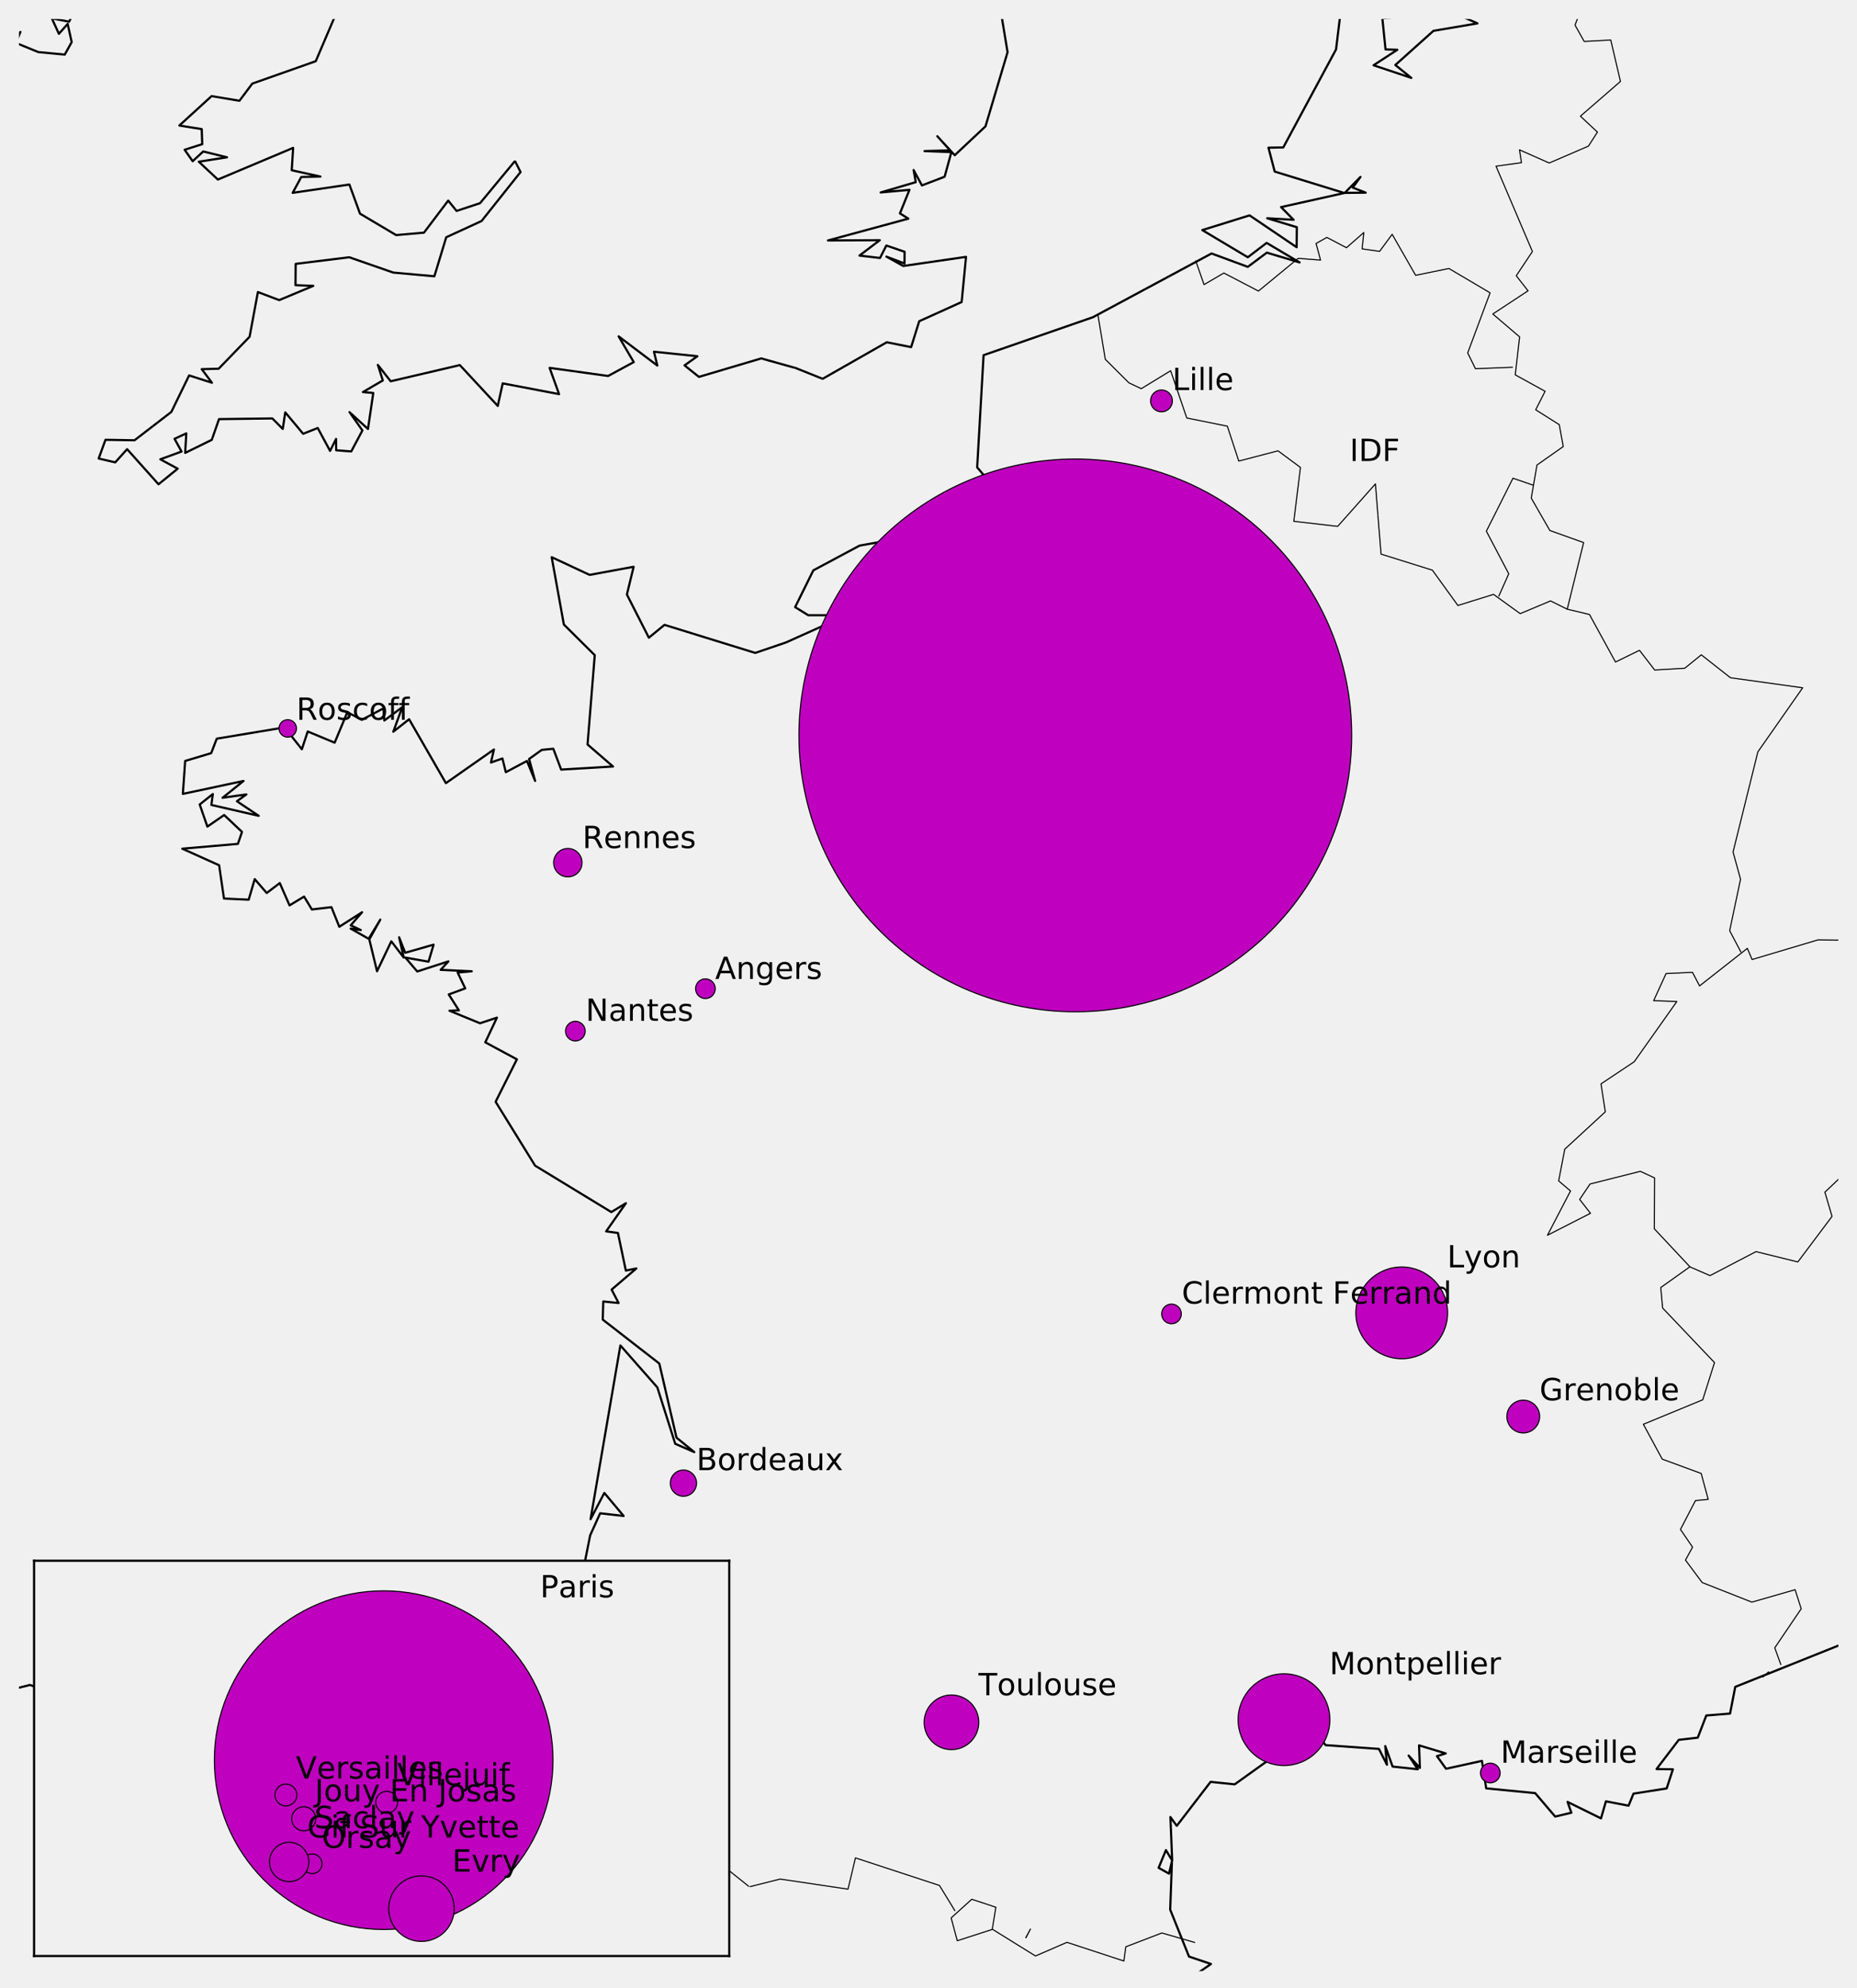 <?xml version="1.0" encoding="utf-8" standalone="no"?>
<!DOCTYPE svg PUBLIC "-//W3C//DTD SVG 1.1//EN"
  "http://www.w3.org/Graphics/SVG/1.1/DTD/svg11.dtd">
<!-- Created with matplotlib (http://matplotlib.org/) -->
<svg height="910pt" version="1.1" viewBox="0 0 850 910" width="850pt" xmlns="http://www.w3.org/2000/svg" xmlns:xlink="http://www.w3.org/1999/xlink">
 <defs>
  <style type="text/css">
*{stroke-linecap:butt;stroke-linejoin:round;stroke-miterlimit:100000;}
  </style>
 </defs>
 <g id="figure_1">
  <g id="patch_1">
   <path d="M 0 910.8 
L 850.149 910.8 
L 850.149 -0 
L 0 -0 
z
" style="fill:#f0f0f0;"/>
  </g>
  <g id="axes_1">
   <g id="patch_2">
    <path d="M 7.2 903.6 
L 842.949 903.6 
L 842.949 7.2 
L 7.2 7.2 
z
" style="fill:#f0f0f0;"/>
   </g>
   <g id="matplotlib.axis_1"/>
   <g id="matplotlib.axis_2"/>
   <g id="LineCollection_1">
    <path clip-path="url(#p38b6e9c56d)" d="M 842.949 752.541 
L 794.276 772.025 
L 791.89 784.253 
L 781.018 785.121 
L 777.113 795.268 
L 768.418 796.271 
L 758.243 809.63 
L 765.737 809.756 
L 762.878 818.508 
L 747.692 820.894 
L 745.446 826.401 
L 735.075 824.409 
L 732.825 832.212 
L 717.506 824.669 
L 719.258 829.618 
L 711.853 831.389 
L 702.698 820.65 
L 680.269 818.472 
L 678.325 805.896 
L 661.893 809.512 
L 657.737 803.727 
L 661.753 802.479 
L 649.541 798.789 
L 649.926 809.12 
L 644.77 803.465 
L 648.948 809.726 
L 637.433 808.498 
L 634.069 799.116 
L 634.84 807.643 
L 631.175 800.424 
L 606.762 798.684 
L 600.841 791.067 
L 565.151 816.639 
L 554.122 815.499 
L 538.635 835.627 
L 535.728 831.602 
L 536.538 851.484 
L 533.673 846.732 
L 530.329 854.842 
L 535.085 857.494 
L 536.436 851.77 
L 535.629 873.975 
L 544.237 895.447 
L 554.296 898.849 
L 547.443 903.6 
" style="fill:none;stroke:#000000;"/>
    <path clip-path="url(#p38b6e9c56d)" d="M 7.2 772.786 
L 13.699 771.143 
L 63.89 789.39 
L 106.156 782.801 
L 105.846 791.415 
L 120.182 782.295 
L 129.884 787.446 
L 123.919 790.171 
L 127.034 794.471 
L 128.483 789.758 
L 136.364 791.768 
L 155.432 802.025 
L 159.952 791.9 
L 172.338 790.781 
L 175.849 798.99 
L 178.735 794.857 
L 210.325 808.913 
L 244.037 797.352 
L 254.891 779.17 
L 270.13 702.676 
L 274.719 692.577 
L 285.446 693.801 
L 276.616 683.261 
L 270.316 695.29 
L 283.967 615.76 
L 300.87 634.948 
L 309.067 660.777 
L 317.803 664.582 
L 309.655 657.963 
L 301.782 624.041 
L 275.907 603.951 
L 276.132 595.639 
L 283.16 596.35 
L 279.944 590.211 
L 291.284 580.521 
L 286.465 581.497 
L 282.853 564.294 
L 277.449 563.548 
L 286.487 550.675 
L 279.816 554.723 
L 244.94 533.49 
L 226.85 504.24 
L 236.593 484.824 
L 222.128 477.036 
L 227.454 465.746 
L 219.725 468.314 
L 205.741 462.582 
L 210.037 462.378 
L 205.401 455.122 
L 212.941 452.354 
L 209.483 445.102 
L 215.924 444.524 
L 201.702 443.863 
L 205.254 439.989 
L 190.981 444.607 
L 185.541 438.247 
L 196.146 440.128 
L 198.471 432.338 
L 185.47 436.051 
L 182.688 428.963 
L 184.81 438.268 
L 179.115 430.807 
L 172.576 444.51 
L 169.049 429.919 
L 174.073 420.893 
L 168.752 429.65 
L 160.512 424.999 
L 165.154 425.659 
L 160.524 423.487 
L 165.738 417.497 
L 155.306 424.147 
L 151.707 415.179 
L 142.754 416.228 
L 139.188 410.344 
L 132.528 414.35 
L 128.061 404.142 
L 122.079 408.699 
L 116.595 402.343 
L 113.829 411.76 
L 102.525 411.238 
L 100.299 396.001 
L 83.429 388.417 
L 108.888 386.217 
L 110.773 380.725 
L 102.596 373.007 
L 94.918 378.312 
L 91.41 368.174 
L 97.424 363.41 
L 96.747 368.391 
L 118.411 373.371 
L 108.448 366.703 
L 112.77 363.574 
L 101.861 365.131 
L 111.471 357.42 
L 83.698 363.338 
L 84.751 348.269 
L 96.675 344.69 
L 99.216 338.068 
L 130.266 332.915 
L 138.167 342.912 
L 140.858 334.777 
L 153.186 339.901 
L 158.989 325.942 
L 165.574 329.45 
L 175.503 324.193 
L 175.915 329.762 
L 184.131 323.646 
L 180.023 334.875 
L 187.259 329.184 
L 204.101 358.42 
L 226.083 343.023 
L 224.726 348.98 
L 229.979 347.128 
L 231.522 353.402 
L 241.201 348.275 
L 244.941 357.395 
L 242.18 347.362 
L 248.003 343.189 
L 253.263 342.681 
L 256.857 352.214 
L 280.6 350.805 
L 268.934 340.721 
L 272.238 299.854 
L 258.098 285.831 
L 252.523 255.006 
L 269.877 263.106 
L 290.029 259.398 
L 286.944 272.091 
L 297 291.848 
L 304.152 285.976 
L 345.695 298.819 
L 359.798 294.013 
L 387.474 281.575 
L 369.926 281.555 
L 363.95 277.867 
L 372.283 261.036 
L 393.453 249.707 
L 422.106 244.576 
L 446.162 219.74 
L 454.211 222.083 
L 447.279 213.894 
L 450.213 162.547 
L 500.245 145.186 
L 554.564 116.006 
L 571.156 122.136 
L 579.862 115.628 
L 594.86 120.104 
L 579.769 111.163 
L 571.167 117.739 
L 550.315 105.304 
L 571.972 98.574 
L 593.512 113.154 
L 593.593 103.98 
L 580.029 99.889 
L 592.119 100.591 
L 586.383 94.781 
L 615.326 88.338 
L 583.469 78.526 
L 580.61 67.597 
L 587.397 67.469 
L 611.546 22.611 
L 613.422 7.2 
L 613.422 7.2 
" style="fill:none;stroke:#000000;"/>
    <path clip-path="url(#p38b6e9c56d)" d="M 642.466 7.2 
L 642.329 7.495 
L 632.743 8.447 
L 634.198 22.617 
L 639.585 22.787 
L 628.71 29.869 
L 646.013 35.656 
L 638.684 29.747 
L 656.124 14.114 
L 676.267 10.701 
L 668.36 7.2 
" style="fill:none;stroke:#000000;"/>
    <path clip-path="url(#p38b6e9c56d)" d="M 363.539 168.177 
L 363.266 168.174 
L 348.441 164.034 
L 319.93 172.489 
L 313.339 167.226 
L 319.213 163.035 
L 299.334 160.966 
L 300.872 167.298 
L 283.167 153.947 
L 290.083 165.728 
L 278.356 172.073 
L 251.572 168.356 
L 255.9 180.373 
L 230.108 175.464 
L 227.833 185.773 
L 210.487 167.094 
L 178.824 174.499 
L 172.956 167.002 
L 175.23 174.126 
L 166.104 179.431 
L 170.856 179.861 
L 168.429 196.33 
L 159.977 188.63 
L 165.89 197.002 
L 160.773 206.605 
L 153.878 206.072 
L 153.819 200.879 
L 151.081 206.355 
L 145.437 195.889 
L 138.761 198.523 
L 130.569 188.723 
L 129.427 196.307 
L 124.657 191.505 
L 100.254 191.816 
L 96.94 201.299 
L 84.759 207.28 
L 85.273 198.341 
L 79.895 200.832 
L 83.099 206.657 
L 73.385 210.207 
L 81.338 214.503 
L 72.562 221.639 
L 58.189 205.573 
L 52.753 211.602 
L 45.164 209.85 
L 48.277 201.285 
L 61.569 201.505 
L 78.429 188.524 
L 86.563 171.818 
L 97.019 175.172 
L 92.352 168.967 
L 100.089 168.743 
L 114.245 154.121 
L 118.048 133.665 
L 127.797 137.353 
L 143.411 130.827 
L 135.255 130.512 
L 135.336 120.772 
L 159.846 117.737 
L 179.988 124.745 
L 198.821 126.443 
L 204.248 108.597 
L 220.429 101.149 
L 238.266 78.736 
L 235.867 73.97 
L 235.507 73.945 
L 219.741 92.987 
L 208.98 96.537 
L 205.163 91.805 
L 194.058 106.484 
L 181.33 107.595 
L 164.787 97.791 
L 159.928 84.449 
L 133.963 88.255 
L 137.903 81.002 
L 146.67 80.811 
L 133.535 77.923 
L 134.184 67.674 
L 99.728 82.177 
L 91.002 74.014 
L 103.907 71.997 
L 93.017 69.319 
L 88.189 73.779 
L 84.514 68.542 
L 92.575 65.983 
L 92.332 59.09 
L 82.093 57.45 
L 96.848 43.99 
L 109.604 46.116 
L 115.492 38.259 
L 144.531 28.01 
L 153.413 7.2 
" style="fill:none;stroke:#000000;"/>
    <path clip-path="url(#p38b6e9c56d)" d="M 458.43 7.2 
L 461.191 23.875 
L 451.089 57.829 
L 437.014 71.037 
L 429.035 62.347 
L 434.862 68.813 
L 423.188 69.14 
L 435.475 69.612 
L 432.381 80.88 
L 421.999 84.867 
L 418.184 77.81 
L 419.161 83.376 
L 403.11 88.08 
L 416.28 86.889 
L 411.929 97.661 
L 415.782 100.068 
L 378.991 110.049 
L 402.695 109.932 
L 393.401 116.965 
L 402.796 118.074 
L 405.705 112.366 
L 414.064 115.234 
L 414.017 120.595 
L 405.74 117.446 
L 413.452 121.734 
L 442.177 117.559 
L 440.177 138.229 
L 420.747 147.015 
L 417.052 158.866 
L 405.901 156.643 
L 376.536 173.367 
L 363.539 168.177 
" style="fill:none;stroke:#000000;"/>
    <path clip-path="url(#p38b6e9c56d)" d="M 32.954 7.2 
L 31.626 9.929 
L 23.711 8.387 
L 26.959 15.467 
L 30.98 10.948 
L 32.811 19.274 
L 29.64 24.985 
L 17.547 23.838 
L 7.281 19.641 
L 9.341 14.62 
L 7.2 17.002 
" style="fill:none;stroke:#000000;"/>
    <path clip-path="url(#p38b6e9c56d)" d="M 615.465 88.353 
L 622.726 80.974 
L 619.18 85.864 
L 625.129 88.178 
L 615.761 88.273 
L 615.465 88.353 
" style="fill:none;stroke:#000000;"/>
   </g>
   <g id="LineCollection_2">
    <path clip-path="url(#p38b6e9c56d)" d="M 703.711 232.884 
L 700.894 227.963 
L 703.521 212.817 
L 715.543 204.373 
L 713.711 194.344 
L 702.925 187.544 
L 707.232 179.079 
L 693.57 171.555 
L 695.571 154.176 
L 683.298 143.706 
L 699.428 133.097 
L 694.031 126.207 
L 701.425 115.107 
L 684.769 76.06 
L 696.418 74.451 
L 695.511 68.578 
L 709.119 74.605 
L 727.072 66.872 
L 731.184 60.454 
L 723.402 53.174 
L 741.726 37.268 
L 737.29 18.312 
L 725.134 18.975 
L 720.929 11.497 
L 722.576 7.2 
" style="fill:none;stroke:#000000;stroke-width:0.5;"/>
    <path clip-path="url(#p38b6e9c56d)" d="M 630.714 235.825 
L 629.571 221.46 
L 616.432 236.257 
" style="fill:none;stroke:#000000;stroke-width:0.5;"/>
    <path clip-path="url(#p38b6e9c56d)" d="M 592.424 236.879 
L 595.251 213.937 
L 584.979 206.325 
L 567.021 211.019 
L 561.787 195.047 
L 543.224 191.307 
L 535.843 169.674 
L 522.378 177.891 
L 516.742 175.216 
L 505.931 164.453 
L 502.509 143.887 
" style="fill:none;stroke:#000000;stroke-width:0.5;"/>
    <path clip-path="url(#p38b6e9c56d)" d="M 692.47 168.074 
L 675.35 168.749 
L 671.803 161.531 
L 682.05 134.015 
L 663.206 122.88 
L 647.982 126.013 
L 637.234 107.231 
L 631.48 115.036 
L 623.484 113.907 
L 624.255 106.431 
L 616.318 113.372 
L 607.334 108.655 
L 602.4 111.438 
L 604.448 119.033 
L 594.226 118.238 
L 576.031 133.206 
L 560.192 124.95 
L 551.128 130.253 
L 547.26 119.234 
" style="fill:none;stroke:#000000;stroke-width:0.5;"/>
    <path clip-path="url(#p38b6e9c56d)" d="M 701.736 222.047 
L 692.528 218.86 
L 685.058 233.752 
" style="fill:none;stroke:#000000;stroke-width:0.5;"/>
    <path clip-path="url(#p38b6e9c56d)" d="M 796.924 435.827 
L 791.716 425.96 
L 796.693 402.385 
L 793.272 389.938 
L 804.619 344.103 
L 825.137 314.776 
L 792.076 310.18 
L 778.729 299.697 
L 771.154 305.832 
L 757.389 306.639 
L 750.439 297.623 
L 739.458 302.978 
L 727.53 281.222 
L 717.367 278.805 
L 724.865 248.323 
L 709.419 242.797 
L 703.711 232.884 
" style="fill:none;stroke:#000000;stroke-width:0.5;"/>
    <path clip-path="url(#p38b6e9c56d)" d="M 815.202 761.995 
L 812.359 754.151 
L 824.461 736.276 
L 821.656 727.554 
L 801.874 733.242 
L 779.127 724.272 
L 771.488 713.996 
L 774.736 708.071 
L 769.19 699.974 
L 776.059 686.76 
L 781.891 686.215 
L 778.686 674.358 
L 760.855 667.802 
L 752.211 651.844 
L 779.393 640.629 
L 784.775 623.609 
L 761.032 598.637 
L 760.175 589.258 
L 773.481 579.789 
L 782.723 583.803 
L 803.772 572.825 
L 822.919 577.554 
L 838.572 556.708 
L 835.305 545.616 
L 842.949 538.363 
" style="fill:none;stroke:#000000;stroke-width:0.5;"/>
    <path clip-path="url(#p38b6e9c56d)" d="M 773.536 579.786 
L 757.248 562.405 
L 757.355 539.1 
L 750.83 536.075 
L 727.805 541.885 
L 723.053 548.945 
L 727.999 555.283 
L 708.314 565.329 
L 718.867 545.063 
L 713.435 540.448 
L 716.242 525.936 
L 734.793 508.847 
L 732.824 496.054 
L 748.041 485.912 
L 767.531 458.364 
L 756.925 457.977 
L 762.606 445.557 
L 774.688 444.996 
L 777.939 451.213 
L 799.812 434.027 
L 801.976 439.144 
L 832.109 430.163 
L 842.949 430.286 
" style="fill:none;stroke:#000000;stroke-width:0.5;"/>
    <path clip-path="url(#p38b6e9c56d)" d="M 717.367 278.805 
L 709.722 275.017 
L 695.84 280.843 
L 683.631 272.021 
L 667.32 277.112 
L 655.653 260.955 
L 632.142 253.599 
L 630.714 235.825 
" style="fill:none;stroke:#000000;stroke-width:0.5;"/>
    <path clip-path="url(#p38b6e9c56d)" d="M 616.432 236.257 
L 612.284 240.901 
L 592.208 238.581 
L 592.424 236.879 
" style="fill:none;stroke:#000000;stroke-width:0.5;"/>
    <path clip-path="url(#p38b6e9c56d)" d="M 437.173 874.61 
L 430.019 862.913 
L 391.557 850.298 
L 388.165 864.604 
L 357.097 859.985 
L 343.197 863.485 
" style="fill:none;stroke:#000000;stroke-width:0.5;"/>
    <path clip-path="url(#p38b6e9c56d)" d="M 685.058 233.752 
L 680.343 243.097 
L 690.594 262.602 
L 685.985 272.971 
" style="fill:none;stroke:#000000;stroke-width:0.5;"/>
    <path clip-path="url(#p38b6e9c56d)" d="M 547.022 889.038 
L 531.814 884.658 
L 515.312 890.986 
L 514.435 897.49 
L 488.38 888.938 
L 473.967 895.184 
L 454.31 882.987 
" style="fill:none;stroke:#000000;stroke-width:0.5;"/>
    <path clip-path="url(#p38b6e9c56d)" d="M 454.31 882.987 
L 438.166 888.209 
L 435.369 877.76 
L 444.803 869.228 
L 455.832 872.87 
L 454.184 882.986 
" style="fill:none;stroke:#000000;stroke-width:0.5;"/>
    <path clip-path="url(#p38b6e9c56d)" d="M 469.524 887.023 
L 471.654 882.862 
L 469.456 886.93 
" style="fill:none;stroke:#000000;stroke-width:0.5;"/>
    <path clip-path="url(#p38b6e9c56d)" d="M 806.763 767.655 
L 809.658 765.045 
" style="fill:none;stroke:#000000;stroke-width:0.5;"/>
    <path clip-path="url(#p38b6e9c56d)" d="M 342.84 863.409 
L 325.637 849.671 
L 309.319 854.391 
L 297.504 838.063 
L 285.959 839.02 
L 265.24 830.013 
L 264.473 824.215 
L 254.432 828.982 
L 258.131 810.524 
L 237.824 806.602 
L 233.632 799.672 
" style="fill:none;stroke:#000000;stroke-width:0.5;"/>
   </g>
   <g id="line2d_1">
    <path clip-path="url(#p38b6e9c56d)" d="M 641.605 600.852 
" style="fill:none;opacity:0.5;"/>
    <defs>
     <path d="M 0 21 
C 5.569 21 10.911 18.787 14.849 14.849 
C 18.787 10.911 21 5.569 21 0 
C 21 -5.569 18.787 -10.911 14.849 -14.849 
C 10.911 -18.787 5.569 -21 0 -21 
C -5.569 -21 -10.911 -18.787 -14.849 -14.849 
C -18.787 -10.911 -21 -5.569 -21 0 
C -21 5.569 -18.787 10.911 -14.849 14.849 
C -10.911 18.787 -5.569 21 0 21 
z
" id="m14445398db" style="stroke:#000000;stroke-width:0.5;"/>
    </defs>
    <g clip-path="url(#p38b6e9c56d)">
     <use style="fill:#bf00bf;opacity:0.5;stroke:#000000;stroke-width:0.5;" x="641.605" xlink:href="#m14445398db" y="600.852"/>
    </g>
   </g>
   <g id="line2d_2">
    <path clip-path="url(#p38b6e9c56d)" d="M 682.154 811.433 
" style="fill:none;opacity:0.5;"/>
    <defs>
     <path d="M 0 4.5 
C 1.193 4.5 2.338 4.026 3.182 3.182 
C 4.026 2.338 4.5 1.193 4.5 0 
C 4.5 -1.193 4.026 -2.338 3.182 -3.182 
C 2.338 -4.026 1.193 -4.5 0 -4.5 
C -1.193 -4.5 -2.338 -4.026 -3.182 -3.182 
C -4.026 -2.338 -4.5 -1.193 -4.5 0 
C -4.5 1.193 -4.026 2.338 -3.182 3.182 
C -2.338 4.026 -1.193 4.5 0 4.5 
z
" id="ma3aadb8347" style="stroke:#000000;stroke-width:0.5;"/>
    </defs>
    <g clip-path="url(#p38b6e9c56d)">
     <use style="fill:#bf00bf;opacity:0.5;stroke:#000000;stroke-width:0.5;" x="682.154" xlink:href="#ma3aadb8347" y="811.433"/>
    </g>
   </g>
   <g id="line2d_3">
    <path clip-path="url(#p38b6e9c56d)" d="M 435.51 788.245 
" style="fill:none;opacity:0.5;"/>
    <defs>
     <path d="M 0 12.5 
C 3.315 12.5 6.495 11.183 8.839 8.839 
C 11.183 6.495 12.5 3.315 12.5 0 
C 12.5 -3.315 11.183 -6.495 8.839 -8.839 
C 6.495 -11.183 3.315 -12.5 0 -12.5 
C -3.315 -12.5 -6.495 -11.183 -8.839 -8.839 
C -11.183 -6.495 -12.5 -3.315 -12.5 0 
C -12.5 3.315 -11.183 6.495 -8.839 8.839 
C -6.495 11.183 -3.315 12.5 0 12.5 
z
" id="m861000e178" style="stroke:#000000;stroke-width:0.5;"/>
    </defs>
    <g clip-path="url(#p38b6e9c56d)">
     <use style="fill:#bf00bf;opacity:0.5;stroke:#000000;stroke-width:0.5;" x="435.51" xlink:href="#m861000e178" y="788.245"/>
    </g>
   </g>
   <g id="line2d_4">
    <path clip-path="url(#p38b6e9c56d)" d="M 131.707 333.378 
" style="fill:none;opacity:0.5;"/>
    <defs>
     <path d="M 0 4 
C 1.061 4 2.078 3.579 2.828 2.828 
C 3.579 2.078 4 1.061 4 0 
C 4 -1.061 3.579 -2.078 2.828 -2.828 
C 2.078 -3.579 1.061 -4 0 -4 
C -1.061 -4 -2.078 -3.579 -2.828 -2.828 
C -3.579 -2.078 -4 -1.061 -4 0 
C -4 1.061 -3.579 2.078 -2.828 2.828 
C -2.078 3.579 -1.061 4 0 4 
z
" id="mc170d56436" style="stroke:#000000;stroke-width:0.5;"/>
    </defs>
    <g clip-path="url(#p38b6e9c56d)">
     <use style="fill:#bf00bf;opacity:0.5;stroke:#000000;stroke-width:0.5;" x="131.707" xlink:href="#mc170d56436" y="333.378"/>
    </g>
   </g>
   <g id="line2d_5">
    <path clip-path="url(#p38b6e9c56d)" d="M 587.715 787.035 
" style="fill:none;opacity:0.5;"/>
    <g clip-path="url(#p38b6e9c56d)">
     <use style="fill:#bf00bf;opacity:0.5;stroke:#000000;stroke-width:0.5;" x="587.715" xlink:href="#m14445398db" y="787.035"/>
    </g>
   </g>
   <g id="line2d_6">
    <path clip-path="url(#p38b6e9c56d)" d="M 531.643 183.477 
" style="fill:none;opacity:0.5;"/>
    <defs>
     <path d="M 0 5 
C 1.326 5 2.598 4.473 3.536 3.536 
C 4.473 2.598 5 1.326 5 0 
C 5 -1.326 4.473 -2.598 3.536 -3.536 
C 2.598 -4.473 1.326 -5 0 -5 
C -1.326 -5 -2.598 -4.473 -3.536 -3.536 
C -4.473 -2.598 -5 -1.326 -5 0 
C -5 1.326 -4.473 2.598 -3.536 3.536 
C -2.598 4.473 -1.326 5 0 5 
z
" id="me3df4bf865" style="stroke:#000000;stroke-width:0.5;"/>
    </defs>
    <g clip-path="url(#p38b6e9c56d)">
     <use style="fill:#bf00bf;opacity:0.5;stroke:#000000;stroke-width:0.5;" x="531.643" xlink:href="#me3df4bf865" y="183.477"/>
    </g>
   </g>
   <g id="line2d_7">
    <path clip-path="url(#p38b6e9c56d)" d="M 536.222 601.334 
" style="fill:none;opacity:0.5;"/>
    <g clip-path="url(#p38b6e9c56d)">
     <use style="fill:#bf00bf;opacity:0.5;stroke:#000000;stroke-width:0.5;" x="536.222" xlink:href="#ma3aadb8347" y="601.334"/>
    </g>
   </g>
   <g id="line2d_8">
    <path clip-path="url(#p38b6e9c56d)" d="M 492.202 336.569 
" style="fill:none;opacity:0.5;"/>
    <defs>
     <path d="M 0 126.5 
C 33.548 126.5 65.727 113.171 89.449 89.449 
C 113.171 65.727 126.5 33.548 126.5 0 
C 126.5 -33.548 113.171 -65.727 89.449 -89.449 
C 65.727 -113.171 33.548 -126.5 0 -126.5 
C -33.548 -126.5 -65.727 -113.171 -89.449 -89.449 
C -113.171 -65.727 -126.5 -33.548 -126.5 0 
C -126.5 33.548 -113.171 65.727 -89.449 89.449 
C -65.727 113.171 -33.548 126.5 0 126.5 
z
" id="md3f52a6eee" style="stroke:#000000;stroke-width:0.5;"/>
    </defs>
    <g clip-path="url(#p38b6e9c56d)">
     <use style="fill:#bf00bf;opacity:0.5;stroke:#000000;stroke-width:0.5;" x="492.202" xlink:href="#md3f52a6eee" y="336.569"/>
    </g>
   </g>
   <g id="line2d_9">
    <path clip-path="url(#p38b6e9c56d)" d="M 322.889 452.49 
" style="fill:none;opacity:0.5;"/>
    <g clip-path="url(#p38b6e9c56d)">
     <use style="fill:#bf00bf;opacity:0.5;stroke:#000000;stroke-width:0.5;" x="322.889" xlink:href="#ma3aadb8347" y="452.49"/>
    </g>
   </g>
   <g id="line2d_10">
    <path clip-path="url(#p38b6e9c56d)" d="M 259.918 394.818 
" style="fill:none;opacity:0.5;"/>
    <defs>
     <path d="M 0 6.5 
C 1.724 6.5 3.377 5.815 4.596 4.596 
C 5.815 3.377 6.5 1.724 6.5 0 
C 6.5 -1.724 5.815 -3.377 4.596 -4.596 
C 3.377 -5.815 1.724 -6.5 0 -6.5 
C -1.724 -6.5 -3.377 -5.815 -4.596 -4.596 
C -5.815 -3.377 -6.5 -1.724 -6.5 0 
C -6.5 1.724 -5.815 3.377 -4.596 4.596 
C -3.377 5.815 -1.724 6.5 0 6.5 
z
" id="mf3fa25fc07" style="stroke:#000000;stroke-width:0.5;"/>
    </defs>
    <g clip-path="url(#p38b6e9c56d)">
     <use style="fill:#bf00bf;opacity:0.5;stroke:#000000;stroke-width:0.5;" x="259.918" xlink:href="#mf3fa25fc07" y="394.818"/>
    </g>
   </g>
   <g id="line2d_11">
    <path clip-path="url(#p38b6e9c56d)" d="M 312.823 678.786 
" style="fill:none;opacity:0.5;"/>
    <defs>
     <path d="M 0 6 
C 1.591 6 3.117 5.368 4.243 4.243 
C 5.368 3.117 6 1.591 6 0 
C 6 -1.591 5.368 -3.117 4.243 -4.243 
C 3.117 -5.368 1.591 -6 0 -6 
C -1.591 -6 -3.117 -5.368 -4.243 -4.243 
C -5.368 -3.117 -6 -1.591 -6 0 
C -6 1.591 -5.368 3.117 -4.243 4.243 
C -3.117 5.368 -1.591 6 0 6 
z
" id="m9ee49fe696" style="stroke:#000000;stroke-width:0.5;"/>
    </defs>
    <g clip-path="url(#p38b6e9c56d)">
     <use style="fill:#bf00bf;opacity:0.5;stroke:#000000;stroke-width:0.5;" x="312.823" xlink:href="#m9ee49fe696" y="678.786"/>
    </g>
   </g>
   <g id="line2d_12">
    <path clip-path="url(#p38b6e9c56d)" d="M 697.239 648.304 
" style="fill:none;opacity:0.5;"/>
    <defs>
     <path d="M 0 7.5 
C 1.989 7.5 3.897 6.71 5.303 5.303 
C 6.71 3.897 7.5 1.989 7.5 0 
C 7.5 -1.989 6.71 -3.897 5.303 -5.303 
C 3.897 -6.71 1.989 -7.5 0 -7.5 
C -1.989 -7.5 -3.897 -6.71 -5.303 -5.303 
C -6.71 -3.897 -7.5 -1.989 -7.5 0 
C -7.5 1.989 -6.71 3.897 -5.303 5.303 
C -3.897 6.71 -1.989 7.5 0 7.5 
z
" id="m1605211402" style="stroke:#000000;stroke-width:0.5;"/>
    </defs>
    <g clip-path="url(#p38b6e9c56d)">
     <use style="fill:#bf00bf;opacity:0.5;stroke:#000000;stroke-width:0.5;" x="697.239" xlink:href="#m1605211402" y="648.304"/>
    </g>
   </g>
   <g id="line2d_13">
    <path clip-path="url(#p38b6e9c56d)" d="M 263.363 471.912 
" style="fill:none;opacity:0.5;"/>
    <g clip-path="url(#p38b6e9c56d)">
     <use style="fill:#bf00bf;opacity:0.5;stroke:#000000;stroke-width:0.5;" x="263.363" xlink:href="#ma3aadb8347" y="471.912"/>
    </g>
   </g>
   <g id="patch_3">
    <path d="M 7.2 7.2 
L 842.949 7.2 
" style="fill:none;stroke:#f0f0f0;stroke-linecap:square;stroke-linejoin:miter;stroke-width:3.0;"/>
   </g>
   <g id="patch_4">
    <path d="M 842.949 903.6 
L 842.949 7.2 
" style="fill:none;stroke:#f0f0f0;stroke-linecap:square;stroke-linejoin:miter;stroke-width:3.0;"/>
   </g>
   <g id="patch_5">
    <path d="M 7.2 903.6 
L 842.949 903.6 
" style="fill:none;stroke:#f0f0f0;stroke-linecap:square;stroke-linejoin:miter;stroke-width:3.0;"/>
   </g>
   <g id="patch_6">
    <path d="M 7.2 903.6 
L 7.2 7.2 
" style="fill:none;stroke:#f0f0f0;stroke-linecap:square;stroke-linejoin:miter;stroke-width:3.0;"/>
   </g>
   <g id="text_1">
    <!-- Lyon -->
    <defs>
     <path d="M 54.891 33.016 
L 54.891 0 
L 45.906 0 
L 45.906 32.719 
Q 45.906 40.484 42.875 44.328 
Q 39.844 48.188 33.797 48.188 
Q 26.516 48.188 22.312 43.547 
Q 18.109 38.922 18.109 30.906 
L 18.109 0 
L 9.078 0 
L 9.078 54.688 
L 18.109 54.688 
L 18.109 46.188 
Q 21.344 51.125 25.703 53.562 
Q 30.078 56 35.797 56 
Q 45.219 56 50.047 50.172 
Q 54.891 44.344 54.891 33.016 
" id="BitstreamVeraSans-Roman-6e"/>
     <path d="M 30.609 48.391 
Q 23.391 48.391 19.188 42.75 
Q 14.984 37.109 14.984 27.297 
Q 14.984 17.484 19.156 11.844 
Q 23.344 6.203 30.609 6.203 
Q 37.797 6.203 41.984 11.859 
Q 46.188 17.531 46.188 27.297 
Q 46.188 37.016 41.984 42.703 
Q 37.797 48.391 30.609 48.391 
M 30.609 56 
Q 42.328 56 49.016 48.375 
Q 55.719 40.766 55.719 27.297 
Q 55.719 13.875 49.016 6.219 
Q 42.328 -1.422 30.609 -1.422 
Q 18.844 -1.422 12.172 6.219 
Q 5.516 13.875 5.516 27.297 
Q 5.516 40.766 12.172 48.375 
Q 18.844 56 30.609 56 
" id="BitstreamVeraSans-Roman-6f"/>
     <path d="M 9.812 72.906 
L 19.672 72.906 
L 19.672 8.297 
L 55.172 8.297 
L 55.172 0 
L 9.812 0 
z
" id="BitstreamVeraSans-Roman-4c"/>
     <path d="M 32.172 -5.078 
Q 28.375 -14.844 24.75 -17.812 
Q 21.141 -20.797 15.094 -20.797 
L 7.906 -20.797 
L 7.906 -13.281 
L 13.188 -13.281 
Q 16.891 -13.281 18.938 -11.516 
Q 21 -9.766 23.484 -3.219 
L 25.094 0.875 
L 2.984 54.688 
L 12.5 54.688 
L 29.594 11.922 
L 46.688 54.688 
L 56.203 54.688 
z
" id="BitstreamVeraSans-Roman-79"/>
    </defs>
    <g transform="translate(662.41 580.047)scale(0.14 -0.14)">
     <use xlink:href="#BitstreamVeraSans-Roman-4c"/>
     <use x="55.572" xlink:href="#BitstreamVeraSans-Roman-79"/>
     <use x="114.752" xlink:href="#BitstreamVeraSans-Roman-6f"/>
     <use x="175.934" xlink:href="#BitstreamVeraSans-Roman-6e"/>
    </g>
   </g>
   <g id="text_2">
    <!-- Marseille -->
    <defs>
     <path d="M 9.812 72.906 
L 24.516 72.906 
L 43.109 23.297 
L 61.812 72.906 
L 76.516 72.906 
L 76.516 0 
L 66.891 0 
L 66.891 64.016 
L 48.094 14.016 
L 38.188 14.016 
L 19.391 64.016 
L 19.391 0 
L 9.812 0 
z
" id="BitstreamVeraSans-Roman-4d"/>
     <path d="M 34.281 27.484 
Q 23.391 27.484 19.188 25 
Q 14.984 22.516 14.984 16.5 
Q 14.984 11.719 18.141 8.906 
Q 21.297 6.109 26.703 6.109 
Q 34.188 6.109 38.703 11.406 
Q 43.219 16.703 43.219 25.484 
L 43.219 27.484 
z
M 52.203 31.203 
L 52.203 0 
L 43.219 0 
L 43.219 8.297 
Q 40.141 3.328 35.547 0.953 
Q 30.953 -1.422 24.312 -1.422 
Q 15.922 -1.422 10.953 3.297 
Q 6 8.016 6 15.922 
Q 6 25.141 12.172 29.828 
Q 18.359 34.516 30.609 34.516 
L 43.219 34.516 
L 43.219 35.406 
Q 43.219 41.609 39.141 45 
Q 35.062 48.391 27.688 48.391 
Q 23 48.391 18.547 47.266 
Q 14.109 46.141 10.016 43.891 
L 10.016 52.203 
Q 14.938 54.109 19.578 55.047 
Q 24.219 56 28.609 56 
Q 40.484 56 46.344 49.844 
Q 52.203 43.703 52.203 31.203 
" id="BitstreamVeraSans-Roman-61"/>
     <path d="M 9.422 75.984 
L 18.406 75.984 
L 18.406 0 
L 9.422 0 
z
" id="BitstreamVeraSans-Roman-6c"/>
     <path d="M 9.422 54.688 
L 18.406 54.688 
L 18.406 0 
L 9.422 0 
z
M 9.422 75.984 
L 18.406 75.984 
L 18.406 64.594 
L 9.422 64.594 
z
" id="BitstreamVeraSans-Roman-69"/>
     <path d="M 56.203 29.594 
L 56.203 25.203 
L 14.891 25.203 
Q 15.484 15.922 20.484 11.062 
Q 25.484 6.203 34.422 6.203 
Q 39.594 6.203 44.453 7.469 
Q 49.312 8.734 54.109 11.281 
L 54.109 2.781 
Q 49.266 0.734 44.188 -0.344 
Q 39.109 -1.422 33.891 -1.422 
Q 20.797 -1.422 13.156 6.188 
Q 5.516 13.812 5.516 26.812 
Q 5.516 40.234 12.766 48.109 
Q 20.016 56 32.328 56 
Q 43.359 56 49.781 48.891 
Q 56.203 41.797 56.203 29.594 
M 47.219 32.234 
Q 47.125 39.594 43.094 43.984 
Q 39.062 48.391 32.422 48.391 
Q 24.906 48.391 20.391 44.141 
Q 15.875 39.891 15.188 32.172 
z
" id="BitstreamVeraSans-Roman-65"/>
     <path d="M 41.109 46.297 
Q 39.594 47.172 37.812 47.578 
Q 36.031 48 33.891 48 
Q 26.266 48 22.188 43.047 
Q 18.109 38.094 18.109 28.812 
L 18.109 0 
L 9.078 0 
L 9.078 54.688 
L 18.109 54.688 
L 18.109 46.188 
Q 20.953 51.172 25.484 53.578 
Q 30.031 56 36.531 56 
Q 37.453 56 38.578 55.875 
Q 39.703 55.766 41.062 55.516 
z
" id="BitstreamVeraSans-Roman-72"/>
     <path d="M 44.281 53.078 
L 44.281 44.578 
Q 40.484 46.531 36.375 47.5 
Q 32.281 48.484 27.875 48.484 
Q 21.188 48.484 17.844 46.438 
Q 14.5 44.391 14.5 40.281 
Q 14.5 37.156 16.891 35.375 
Q 19.281 33.594 26.516 31.984 
L 29.594 31.297 
Q 39.156 29.25 43.188 25.516 
Q 47.219 21.781 47.219 15.094 
Q 47.219 7.469 41.188 3.016 
Q 35.156 -1.422 24.609 -1.422 
Q 20.219 -1.422 15.453 -0.562 
Q 10.688 0.297 5.422 2 
L 5.422 11.281 
Q 10.406 8.688 15.234 7.391 
Q 20.062 6.109 24.812 6.109 
Q 31.156 6.109 34.562 8.281 
Q 37.984 10.453 37.984 14.406 
Q 37.984 18.062 35.516 20.016 
Q 33.062 21.969 24.703 23.781 
L 21.578 24.516 
Q 13.234 26.266 9.516 29.906 
Q 5.812 33.547 5.812 39.891 
Q 5.812 47.609 11.281 51.797 
Q 16.75 56 26.812 56 
Q 31.781 56 36.172 55.266 
Q 40.578 54.547 44.281 53.078 
" id="BitstreamVeraSans-Roman-73"/>
    </defs>
    <g transform="translate(686.86 806.727)scale(0.14 -0.14)">
     <use xlink:href="#BitstreamVeraSans-Roman-4d"/>
     <use x="86.279" xlink:href="#BitstreamVeraSans-Roman-61"/>
     <use x="147.559" xlink:href="#BitstreamVeraSans-Roman-72"/>
     <use x="188.672" xlink:href="#BitstreamVeraSans-Roman-73"/>
     <use x="240.771" xlink:href="#BitstreamVeraSans-Roman-65"/>
     <use x="302.295" xlink:href="#BitstreamVeraSans-Roman-69"/>
     <use x="330.078" xlink:href="#BitstreamVeraSans-Roman-6c"/>
     <use x="357.861" xlink:href="#BitstreamVeraSans-Roman-6c"/>
     <use x="385.645" xlink:href="#BitstreamVeraSans-Roman-65"/>
    </g>
   </g>
   <g id="text_3">
    <!-- Toulouse -->
    <defs>
     <path d="M 8.5 21.578 
L 8.5 54.688 
L 17.484 54.688 
L 17.484 21.922 
Q 17.484 14.156 20.5 10.266 
Q 23.531 6.391 29.594 6.391 
Q 36.859 6.391 41.078 11.031 
Q 45.312 15.672 45.312 23.688 
L 45.312 54.688 
L 54.297 54.688 
L 54.297 0 
L 45.312 0 
L 45.312 8.406 
Q 42.047 3.422 37.719 1 
Q 33.406 -1.422 27.688 -1.422 
Q 18.266 -1.422 13.375 4.438 
Q 8.5 10.297 8.5 21.578 
" id="BitstreamVeraSans-Roman-75"/>
     <path d="M -0.297 72.906 
L 61.375 72.906 
L 61.375 64.594 
L 35.5 64.594 
L 35.5 0 
L 25.594 0 
L 25.594 64.594 
L -0.297 64.594 
z
" id="BitstreamVeraSans-Roman-54"/>
    </defs>
    <g transform="translate(447.894 775.861)scale(0.14 -0.14)">
     <use xlink:href="#BitstreamVeraSans-Roman-54"/>
     <use x="60.818" xlink:href="#BitstreamVeraSans-Roman-6f"/>
     <use x="122.0" xlink:href="#BitstreamVeraSans-Roman-75"/>
     <use x="185.379" xlink:href="#BitstreamVeraSans-Roman-6c"/>
     <use x="213.162" xlink:href="#BitstreamVeraSans-Roman-6f"/>
     <use x="274.344" xlink:href="#BitstreamVeraSans-Roman-75"/>
     <use x="337.723" xlink:href="#BitstreamVeraSans-Roman-73"/>
     <use x="389.822" xlink:href="#BitstreamVeraSans-Roman-65"/>
    </g>
   </g>
   <g id="text_4">
    <!-- Roscoff -->
    <defs>
     <path d="M 44.391 34.188 
Q 47.562 33.109 50.562 29.594 
Q 53.562 26.078 56.594 19.922 
L 66.609 0 
L 56 0 
L 46.688 18.703 
Q 43.062 26.031 39.672 28.422 
Q 36.281 30.812 30.422 30.812 
L 19.672 30.812 
L 19.672 0 
L 9.812 0 
L 9.812 72.906 
L 32.078 72.906 
Q 44.578 72.906 50.734 67.672 
Q 56.891 62.453 56.891 51.906 
Q 56.891 45.016 53.688 40.469 
Q 50.484 35.938 44.391 34.188 
M 19.672 64.797 
L 19.672 38.922 
L 32.078 38.922 
Q 39.203 38.922 42.844 42.219 
Q 46.484 45.516 46.484 51.906 
Q 46.484 58.297 42.844 61.547 
Q 39.203 64.797 32.078 64.797 
z
" id="BitstreamVeraSans-Roman-52"/>
     <path d="M 37.109 75.984 
L 37.109 68.5 
L 28.516 68.5 
Q 23.688 68.5 21.797 66.547 
Q 19.922 64.594 19.922 59.516 
L 19.922 54.688 
L 34.719 54.688 
L 34.719 47.703 
L 19.922 47.703 
L 19.922 0 
L 10.891 0 
L 10.891 47.703 
L 2.297 47.703 
L 2.297 54.688 
L 10.891 54.688 
L 10.891 58.5 
Q 10.891 67.625 15.141 71.797 
Q 19.391 75.984 28.609 75.984 
z
" id="BitstreamVeraSans-Roman-66"/>
     <path d="M 48.781 52.594 
L 48.781 44.188 
Q 44.969 46.297 41.141 47.344 
Q 37.312 48.391 33.406 48.391 
Q 24.656 48.391 19.812 42.844 
Q 14.984 37.312 14.984 27.297 
Q 14.984 17.281 19.812 11.734 
Q 24.656 6.203 33.406 6.203 
Q 37.312 6.203 41.141 7.25 
Q 44.969 8.297 48.781 10.406 
L 48.781 2.094 
Q 45.016 0.344 40.984 -0.531 
Q 36.969 -1.422 32.422 -1.422 
Q 20.062 -1.422 12.781 6.344 
Q 5.516 14.109 5.516 27.297 
Q 5.516 40.672 12.859 48.328 
Q 20.219 56 33.016 56 
Q 37.156 56 41.109 55.141 
Q 45.062 54.297 48.781 52.594 
" id="BitstreamVeraSans-Roman-63"/>
    </defs>
    <g transform="translate(135.669 329.415)scale(0.14 -0.14)">
     <use xlink:href="#BitstreamVeraSans-Roman-52"/>
     <use x="69.42" xlink:href="#BitstreamVeraSans-Roman-6f"/>
     <use x="130.602" xlink:href="#BitstreamVeraSans-Roman-73"/>
     <use x="182.701" xlink:href="#BitstreamVeraSans-Roman-63"/>
     <use x="237.682" xlink:href="#BitstreamVeraSans-Roman-6f"/>
     <use x="298.863" xlink:href="#BitstreamVeraSans-Roman-66"/>
     <use x="334.068" xlink:href="#BitstreamVeraSans-Roman-66"/>
    </g>
   </g>
   <g id="text_5">
    <!-- Montpellier -->
    <defs>
     <path d="M 18.312 70.219 
L 18.312 54.688 
L 36.812 54.688 
L 36.812 47.703 
L 18.312 47.703 
L 18.312 18.016 
Q 18.312 11.328 20.141 9.422 
Q 21.969 7.516 27.594 7.516 
L 36.812 7.516 
L 36.812 0 
L 27.594 0 
Q 17.188 0 13.234 3.875 
Q 9.281 7.766 9.281 18.016 
L 9.281 47.703 
L 2.688 47.703 
L 2.688 54.688 
L 9.281 54.688 
L 9.281 70.219 
z
" id="BitstreamVeraSans-Roman-74"/>
     <path d="M 18.109 8.203 
L 18.109 -20.797 
L 9.078 -20.797 
L 9.078 54.688 
L 18.109 54.688 
L 18.109 46.391 
Q 20.953 51.266 25.266 53.625 
Q 29.594 56 35.594 56 
Q 45.562 56 51.781 48.094 
Q 58.016 40.188 58.016 27.297 
Q 58.016 14.406 51.781 6.484 
Q 45.562 -1.422 35.594 -1.422 
Q 29.594 -1.422 25.266 0.953 
Q 20.953 3.328 18.109 8.203 
M 48.688 27.297 
Q 48.688 37.203 44.609 42.844 
Q 40.531 48.484 33.406 48.484 
Q 26.266 48.484 22.188 42.844 
Q 18.109 37.203 18.109 27.297 
Q 18.109 17.391 22.188 11.75 
Q 26.266 6.109 33.406 6.109 
Q 40.531 6.109 44.609 11.75 
Q 48.688 17.391 48.688 27.297 
" id="BitstreamVeraSans-Roman-70"/>
    </defs>
    <g transform="translate(608.519 766.23)scale(0.14 -0.14)">
     <use xlink:href="#BitstreamVeraSans-Roman-4d"/>
     <use x="86.279" xlink:href="#BitstreamVeraSans-Roman-6f"/>
     <use x="147.461" xlink:href="#BitstreamVeraSans-Roman-6e"/>
     <use x="210.84" xlink:href="#BitstreamVeraSans-Roman-74"/>
     <use x="250.049" xlink:href="#BitstreamVeraSans-Roman-70"/>
     <use x="313.525" xlink:href="#BitstreamVeraSans-Roman-65"/>
     <use x="375.049" xlink:href="#BitstreamVeraSans-Roman-6c"/>
     <use x="402.832" xlink:href="#BitstreamVeraSans-Roman-6c"/>
     <use x="430.615" xlink:href="#BitstreamVeraSans-Roman-69"/>
     <use x="458.398" xlink:href="#BitstreamVeraSans-Roman-65"/>
     <use x="519.922" xlink:href="#BitstreamVeraSans-Roman-72"/>
    </g>
   </g>
   <g id="text_6">
    <!-- Lille -->
    <g transform="translate(536.596 178.523)scale(0.14 -0.14)">
     <use xlink:href="#BitstreamVeraSans-Roman-4c"/>
     <use x="55.713" xlink:href="#BitstreamVeraSans-Roman-69"/>
     <use x="83.496" xlink:href="#BitstreamVeraSans-Roman-6c"/>
     <use x="111.279" xlink:href="#BitstreamVeraSans-Roman-6c"/>
     <use x="139.062" xlink:href="#BitstreamVeraSans-Roman-65"/>
    </g>
   </g>
   <g id="text_7">
    <!-- Clermont Ferrand -->
    <defs>
     <path d="M 45.406 46.391 
L 45.406 75.984 
L 54.391 75.984 
L 54.391 0 
L 45.406 0 
L 45.406 8.203 
Q 42.578 3.328 38.25 0.953 
Q 33.938 -1.422 27.875 -1.422 
Q 17.969 -1.422 11.734 6.484 
Q 5.516 14.406 5.516 27.297 
Q 5.516 40.188 11.734 48.094 
Q 17.969 56 27.875 56 
Q 33.938 56 38.25 53.625 
Q 42.578 51.266 45.406 46.391 
M 14.797 27.297 
Q 14.797 17.391 18.875 11.75 
Q 22.953 6.109 30.078 6.109 
Q 37.203 6.109 41.297 11.75 
Q 45.406 17.391 45.406 27.297 
Q 45.406 37.203 41.297 42.844 
Q 37.203 48.484 30.078 48.484 
Q 22.953 48.484 18.875 42.844 
Q 14.797 37.203 14.797 27.297 
" id="BitstreamVeraSans-Roman-64"/>
     <path d="M 52 44.188 
Q 55.375 50.25 60.062 53.125 
Q 64.75 56 71.094 56 
Q 79.641 56 84.281 50.016 
Q 88.922 44.047 88.922 33.016 
L 88.922 0 
L 79.891 0 
L 79.891 32.719 
Q 79.891 40.578 77.094 44.375 
Q 74.312 48.188 68.609 48.188 
Q 61.625 48.188 57.562 43.547 
Q 53.516 38.922 53.516 30.906 
L 53.516 0 
L 44.484 0 
L 44.484 32.719 
Q 44.484 40.625 41.703 44.406 
Q 38.922 48.188 33.109 48.188 
Q 26.219 48.188 22.156 43.531 
Q 18.109 38.875 18.109 30.906 
L 18.109 0 
L 9.078 0 
L 9.078 54.688 
L 18.109 54.688 
L 18.109 46.188 
Q 21.188 51.219 25.484 53.609 
Q 29.781 56 35.688 56 
Q 41.656 56 45.828 52.969 
Q 50 49.953 52 44.188 
" id="BitstreamVeraSans-Roman-6d"/>
     <path d="M 64.406 67.281 
L 64.406 56.891 
Q 59.422 61.531 53.781 63.812 
Q 48.141 66.109 41.797 66.109 
Q 29.297 66.109 22.656 58.469 
Q 16.016 50.828 16.016 36.375 
Q 16.016 21.969 22.656 14.328 
Q 29.297 6.688 41.797 6.688 
Q 48.141 6.688 53.781 8.984 
Q 59.422 11.281 64.406 15.922 
L 64.406 5.609 
Q 59.234 2.094 53.438 0.328 
Q 47.656 -1.422 41.219 -1.422 
Q 24.656 -1.422 15.125 8.703 
Q 5.609 18.844 5.609 36.375 
Q 5.609 53.953 15.125 64.078 
Q 24.656 74.219 41.219 74.219 
Q 47.75 74.219 53.531 72.484 
Q 59.328 70.75 64.406 67.281 
" id="BitstreamVeraSans-Roman-43"/>
     <path d="M 9.812 72.906 
L 51.703 72.906 
L 51.703 64.594 
L 19.672 64.594 
L 19.672 43.109 
L 48.578 43.109 
L 48.578 34.812 
L 19.672 34.812 
L 19.672 0 
L 9.812 0 
z
" id="BitstreamVeraSans-Roman-46"/>
     <path id="BitstreamVeraSans-Roman-20"/>
    </defs>
    <g transform="translate(540.928 596.628)scale(0.14 -0.14)">
     <use xlink:href="#BitstreamVeraSans-Roman-43"/>
     <use x="69.824" xlink:href="#BitstreamVeraSans-Roman-6c"/>
     <use x="97.607" xlink:href="#BitstreamVeraSans-Roman-65"/>
     <use x="159.131" xlink:href="#BitstreamVeraSans-Roman-72"/>
     <use x="200.229" xlink:href="#BitstreamVeraSans-Roman-6d"/>
     <use x="297.641" xlink:href="#BitstreamVeraSans-Roman-6f"/>
     <use x="358.822" xlink:href="#BitstreamVeraSans-Roman-6e"/>
     <use x="422.201" xlink:href="#BitstreamVeraSans-Roman-74"/>
     <use x="461.41" xlink:href="#BitstreamVeraSans-Roman-20"/>
     <use x="493.197" xlink:href="#BitstreamVeraSans-Roman-46"/>
     <use x="550.639" xlink:href="#BitstreamVeraSans-Roman-65"/>
     <use x="612.162" xlink:href="#BitstreamVeraSans-Roman-72"/>
     <use x="653.26" xlink:href="#BitstreamVeraSans-Roman-72"/>
     <use x="694.373" xlink:href="#BitstreamVeraSans-Roman-61"/>
     <use x="755.652" xlink:href="#BitstreamVeraSans-Roman-6e"/>
     <use x="819.031" xlink:href="#BitstreamVeraSans-Roman-64"/>
    </g>
   </g>
   <g id="text_8">
    <!-- IDF -->
    <defs>
     <path d="M 19.672 64.797 
L 19.672 8.109 
L 31.594 8.109 
Q 46.688 8.109 53.688 14.938 
Q 60.688 21.781 60.688 36.531 
Q 60.688 51.172 53.688 57.984 
Q 46.688 64.797 31.594 64.797 
z
M 9.812 72.906 
L 30.078 72.906 
Q 51.266 72.906 61.172 64.094 
Q 71.094 55.281 71.094 36.531 
Q 71.094 17.672 61.125 8.828 
Q 51.172 0 30.078 0 
L 9.812 0 
z
" id="BitstreamVeraSans-Roman-44"/>
     <path d="M 9.812 72.906 
L 19.672 72.906 
L 19.672 0 
L 9.812 0 
z
" id="BitstreamVeraSans-Roman-49"/>
    </defs>
    <g transform="translate(617.773 210.999)scale(0.14 -0.14)">
     <use xlink:href="#BitstreamVeraSans-Roman-49"/>
     <use x="29.492" xlink:href="#BitstreamVeraSans-Roman-44"/>
     <use x="106.494" xlink:href="#BitstreamVeraSans-Roman-46"/>
    </g>
   </g>
   <g id="text_9">
    <!-- Angers -->
    <defs>
     <path d="M 45.406 27.984 
Q 45.406 37.75 41.375 43.109 
Q 37.359 48.484 30.078 48.484 
Q 22.859 48.484 18.828 43.109 
Q 14.797 37.75 14.797 27.984 
Q 14.797 18.266 18.828 12.891 
Q 22.859 7.516 30.078 7.516 
Q 37.359 7.516 41.375 12.891 
Q 45.406 18.266 45.406 27.984 
M 54.391 6.781 
Q 54.391 -7.172 48.188 -13.984 
Q 42 -20.797 29.203 -20.797 
Q 24.469 -20.797 20.266 -20.094 
Q 16.062 -19.391 12.109 -17.922 
L 12.109 -9.188 
Q 16.062 -11.328 19.922 -12.344 
Q 23.781 -13.375 27.781 -13.375 
Q 36.625 -13.375 41.016 -8.766 
Q 45.406 -4.156 45.406 5.172 
L 45.406 9.625 
Q 42.625 4.781 38.281 2.391 
Q 33.938 0 27.875 0 
Q 17.828 0 11.672 7.656 
Q 5.516 15.328 5.516 27.984 
Q 5.516 40.672 11.672 48.328 
Q 17.828 56 27.875 56 
Q 33.938 56 38.281 53.609 
Q 42.625 51.219 45.406 46.391 
L 45.406 54.688 
L 54.391 54.688 
z
" id="BitstreamVeraSans-Roman-67"/>
     <path d="M 34.188 63.188 
L 20.797 26.906 
L 47.609 26.906 
z
M 28.609 72.906 
L 39.797 72.906 
L 67.578 0 
L 57.328 0 
L 50.688 18.703 
L 17.828 18.703 
L 11.188 0 
L 0.781 0 
z
" id="BitstreamVeraSans-Roman-41"/>
    </defs>
    <g transform="translate(327.347 448.031)scale(0.14 -0.14)">
     <use xlink:href="#BitstreamVeraSans-Roman-41"/>
     <use x="68.408" xlink:href="#BitstreamVeraSans-Roman-6e"/>
     <use x="131.787" xlink:href="#BitstreamVeraSans-Roman-67"/>
     <use x="195.264" xlink:href="#BitstreamVeraSans-Roman-65"/>
     <use x="256.787" xlink:href="#BitstreamVeraSans-Roman-72"/>
     <use x="297.9" xlink:href="#BitstreamVeraSans-Roman-73"/>
    </g>
   </g>
   <g id="text_10">
    <!-- Rennes -->
    <g transform="translate(266.605 388.131)scale(0.14 -0.14)">
     <use xlink:href="#BitstreamVeraSans-Roman-52"/>
     <use x="69.42" xlink:href="#BitstreamVeraSans-Roman-65"/>
     <use x="130.943" xlink:href="#BitstreamVeraSans-Roman-6e"/>
     <use x="194.322" xlink:href="#BitstreamVeraSans-Roman-6e"/>
     <use x="257.701" xlink:href="#BitstreamVeraSans-Roman-65"/>
     <use x="319.225" xlink:href="#BitstreamVeraSans-Roman-73"/>
    </g>
   </g>
   <g id="text_11">
    <!-- Bordeaux -->
    <defs>
     <path d="M 19.672 34.812 
L 19.672 8.109 
L 35.5 8.109 
Q 43.453 8.109 47.281 11.406 
Q 51.125 14.703 51.125 21.484 
Q 51.125 28.328 47.281 31.562 
Q 43.453 34.812 35.5 34.812 
z
M 19.672 64.797 
L 19.672 42.828 
L 34.281 42.828 
Q 41.5 42.828 45.031 45.531 
Q 48.578 48.25 48.578 53.812 
Q 48.578 59.328 45.031 62.062 
Q 41.5 64.797 34.281 64.797 
z
M 9.812 72.906 
L 35.016 72.906 
Q 46.297 72.906 52.391 68.219 
Q 58.5 63.531 58.5 54.891 
Q 58.5 48.188 55.375 44.234 
Q 52.25 40.281 46.188 39.312 
Q 53.469 37.75 57.5 32.781 
Q 61.531 27.828 61.531 20.406 
Q 61.531 10.641 54.891 5.312 
Q 48.25 0 35.984 0 
L 9.812 0 
z
" id="BitstreamVeraSans-Roman-42"/>
     <path d="M 54.891 54.688 
L 35.109 28.078 
L 55.906 0 
L 45.312 0 
L 29.391 21.484 
L 13.484 0 
L 2.875 0 
L 24.125 28.609 
L 4.688 54.688 
L 15.281 54.688 
L 29.781 35.203 
L 44.281 54.688 
z
" id="BitstreamVeraSans-Roman-78"/>
    </defs>
    <g transform="translate(318.767 672.842)scale(0.14 -0.14)">
     <use xlink:href="#BitstreamVeraSans-Roman-42"/>
     <use x="68.604" xlink:href="#BitstreamVeraSans-Roman-6f"/>
     <use x="129.785" xlink:href="#BitstreamVeraSans-Roman-72"/>
     <use x="170.883" xlink:href="#BitstreamVeraSans-Roman-64"/>
     <use x="234.359" xlink:href="#BitstreamVeraSans-Roman-65"/>
     <use x="295.883" xlink:href="#BitstreamVeraSans-Roman-61"/>
     <use x="357.162" xlink:href="#BitstreamVeraSans-Roman-75"/>
     <use x="420.541" xlink:href="#BitstreamVeraSans-Roman-78"/>
    </g>
   </g>
   <g id="text_12">
    <!-- Grenoble -->
    <defs>
     <path d="M 59.516 10.406 
L 59.516 29.984 
L 43.406 29.984 
L 43.406 38.094 
L 69.281 38.094 
L 69.281 6.781 
Q 63.578 2.734 56.688 0.656 
Q 49.812 -1.422 42 -1.422 
Q 24.906 -1.422 15.25 8.562 
Q 5.609 18.562 5.609 36.375 
Q 5.609 54.25 15.25 64.234 
Q 24.906 74.219 42 74.219 
Q 49.125 74.219 55.547 72.453 
Q 61.969 70.703 67.391 67.281 
L 67.391 56.781 
Q 61.922 61.422 55.766 63.766 
Q 49.609 66.109 42.828 66.109 
Q 29.438 66.109 22.719 58.641 
Q 16.016 51.172 16.016 36.375 
Q 16.016 21.625 22.719 14.156 
Q 29.438 6.688 42.828 6.688 
Q 48.047 6.688 52.141 7.594 
Q 56.25 8.5 59.516 10.406 
" id="BitstreamVeraSans-Roman-47"/>
     <path d="M 48.688 27.297 
Q 48.688 37.203 44.609 42.844 
Q 40.531 48.484 33.406 48.484 
Q 26.266 48.484 22.188 42.844 
Q 18.109 37.203 18.109 27.297 
Q 18.109 17.391 22.188 11.75 
Q 26.266 6.109 33.406 6.109 
Q 40.531 6.109 44.609 11.75 
Q 48.688 17.391 48.688 27.297 
M 18.109 46.391 
Q 20.953 51.266 25.266 53.625 
Q 29.594 56 35.594 56 
Q 45.562 56 51.781 48.094 
Q 58.016 40.188 58.016 27.297 
Q 58.016 14.406 51.781 6.484 
Q 45.562 -1.422 35.594 -1.422 
Q 29.594 -1.422 25.266 0.953 
Q 20.953 3.328 18.109 8.203 
L 18.109 0 
L 9.078 0 
L 9.078 75.984 
L 18.109 75.984 
z
" id="BitstreamVeraSans-Roman-62"/>
    </defs>
    <g transform="translate(704.669 640.874)scale(0.14 -0.14)">
     <use xlink:href="#BitstreamVeraSans-Roman-47"/>
     <use x="77.49" xlink:href="#BitstreamVeraSans-Roman-72"/>
     <use x="118.572" xlink:href="#BitstreamVeraSans-Roman-65"/>
     <use x="180.096" xlink:href="#BitstreamVeraSans-Roman-6e"/>
     <use x="243.475" xlink:href="#BitstreamVeraSans-Roman-6f"/>
     <use x="304.656" xlink:href="#BitstreamVeraSans-Roman-62"/>
     <use x="368.133" xlink:href="#BitstreamVeraSans-Roman-6c"/>
     <use x="395.916" xlink:href="#BitstreamVeraSans-Roman-65"/>
    </g>
   </g>
   <g id="text_13">
    <!-- Nantes -->
    <defs>
     <path d="M 9.812 72.906 
L 23.094 72.906 
L 55.422 11.922 
L 55.422 72.906 
L 64.984 72.906 
L 64.984 0 
L 51.703 0 
L 19.391 60.984 
L 19.391 0 
L 9.812 0 
z
" id="BitstreamVeraSans-Roman-4e"/>
    </defs>
    <g transform="translate(268.069 467.207)scale(0.14 -0.14)">
     <use xlink:href="#BitstreamVeraSans-Roman-4e"/>
     <use x="74.805" xlink:href="#BitstreamVeraSans-Roman-61"/>
     <use x="136.084" xlink:href="#BitstreamVeraSans-Roman-6e"/>
     <use x="199.463" xlink:href="#BitstreamVeraSans-Roman-74"/>
     <use x="238.672" xlink:href="#BitstreamVeraSans-Roman-65"/>
     <use x="300.195" xlink:href="#BitstreamVeraSans-Roman-73"/>
    </g>
   </g>
  </g>
  <g id="axes_2">
   <g id="patch_7">
    <path d="M 15.6 895.2 
L 333.802 895.2 
L 333.802 714.298 
L 15.6 714.298 
z
" style="fill:#f0f0f0;"/>
   </g>
   <g id="matplotlib.axis_3"/>
   <g id="matplotlib.axis_4"/>
   <g id="line2d_14">
    <path clip-path="url(#p14614acaf8)" d="M 139.954 843.541 
" style="fill:none;opacity:0.5;"/>
    <g clip-path="url(#p14614acaf8)">
     <use style="fill:#bf00bf;opacity:0.5;stroke:#000000;stroke-width:0.5;" x="139.954" xlink:href="#mc170d56436" y="843.541"/>
    </g>
   </g>
   <g id="line2d_15">
    <path clip-path="url(#p14614acaf8)" d="M 175.621 805.569 
" style="fill:none;opacity:0.5;"/>
    <defs>
     <path d="M 0 77.5 
C 20.553 77.5 40.267 69.334 54.801 54.801 
C 69.334 40.267 77.5 20.553 77.5 0 
C 77.5 -20.553 69.334 -40.267 54.801 -54.801 
C 40.267 -69.334 20.553 -77.5 0 -77.5 
C -20.553 -77.5 -40.267 -69.334 -54.801 -54.801 
C -69.334 -40.267 -77.5 -20.553 -77.5 0 
C -77.5 20.553 -69.334 40.267 -54.801 54.801 
C -40.267 69.334 -20.553 77.5 0 77.5 
z
" id="ma1e527e91b" style="stroke:#000000;stroke-width:0.5;"/>
    </defs>
    <g clip-path="url(#p14614acaf8)">
     <use style="fill:#bf00bf;opacity:0.5;stroke:#000000;stroke-width:0.5;" x="175.621" xlink:href="#ma1e527e91b" y="805.569"/>
    </g>
   </g>
   <g id="line2d_16">
    <path clip-path="url(#p14614acaf8)" d="M 139.027 832.404 
" style="fill:none;opacity:0.5;"/>
    <defs>
     <path d="M 0 5.5 
C 1.459 5.5 2.858 4.92 3.889 3.889 
C 4.92 2.858 5.5 1.459 5.5 0 
C 5.5 -1.459 4.92 -2.858 3.889 -3.889 
C 2.858 -4.92 1.459 -5.5 0 -5.5 
C -1.459 -5.5 -2.858 -4.92 -3.889 -3.889 
C -4.92 -2.858 -5.5 -1.459 -5.5 0 
C -5.5 1.459 -4.92 2.858 -3.889 3.889 
C -2.858 4.92 -1.459 5.5 0 5.5 
z
" id="mf7baaf4023" style="stroke:#000000;stroke-width:0.5;"/>
    </defs>
    <g clip-path="url(#p14614acaf8)">
     <use style="fill:#bf00bf;opacity:0.5;stroke:#000000;stroke-width:0.5;" x="139.027" xlink:href="#mf7baaf4023" y="832.404"/>
    </g>
   </g>
   <g id="line2d_17">
    <path clip-path="url(#p14614acaf8)" d="M 142.908 852.991 
" style="fill:none;opacity:0.5;"/>
    <g clip-path="url(#p14614acaf8)">
     <use style="fill:#bf00bf;opacity:0.5;stroke:#000000;stroke-width:0.5;" x="142.908" xlink:href="#ma3aadb8347" y="852.991"/>
    </g>
   </g>
   <g id="line2d_18">
    <path clip-path="url(#p14614acaf8)" d="M 192.914 873.524 
" style="fill:none;opacity:0.5;"/>
    <defs>
     <path d="M 0 15 
C 3.978 15 7.794 13.42 10.607 10.607 
C 13.42 7.794 15 3.978 15 0 
C 15 -3.978 13.42 -7.794 10.607 -10.607 
C 7.794 -13.42 3.978 -15 0 -15 
C -3.978 -15 -7.794 -13.42 -10.607 -10.607 
C -13.42 -7.794 -15 -3.978 -15 0 
C -15 3.978 -13.42 7.794 -10.607 10.607 
C -7.794 13.42 -3.978 15 0 15 
z
" id="m15024534ae" style="stroke:#000000;stroke-width:0.5;"/>
    </defs>
    <g clip-path="url(#p14614acaf8)">
     <use style="fill:#bf00bf;opacity:0.5;stroke:#000000;stroke-width:0.5;" x="192.914" xlink:href="#m15024534ae" y="873.524"/>
    </g>
   </g>
   <g id="line2d_19">
    <path clip-path="url(#p14614acaf8)" d="M 177.009 824.833 
" style="fill:none;opacity:0.5;"/>
    <g clip-path="url(#p14614acaf8)">
     <use style="fill:#bf00bf;opacity:0.5;stroke:#000000;stroke-width:0.5;" x="177.009" xlink:href="#me3df4bf865" y="824.833"/>
    </g>
   </g>
   <g id="line2d_20">
    <path clip-path="url(#p14614acaf8)" d="M 132.346 852.153 
" style="fill:none;opacity:0.5;"/>
    <defs>
     <path d="M 0 9 
C 2.387 9 4.676 8.052 6.364 6.364 
C 8.052 4.676 9 2.387 9 0 
C 9 -2.387 8.052 -4.676 6.364 -6.364 
C 4.676 -8.052 2.387 -9 0 -9 
C -2.387 -9 -4.676 -8.052 -6.364 -6.364 
C -8.052 -4.676 -9 -2.387 -9 0 
C -9 2.387 -8.052 4.676 -6.364 6.364 
C -4.676 8.052 -2.387 9 0 9 
z
" id="mef2f41d28f" style="stroke:#000000;stroke-width:0.5;"/>
    </defs>
    <g clip-path="url(#p14614acaf8)">
     <use style="fill:#bf00bf;opacity:0.5;stroke:#000000;stroke-width:0.5;" x="132.346" xlink:href="#mef2f41d28f" y="852.153"/>
    </g>
   </g>
   <g id="line2d_21">
    <path clip-path="url(#p14614acaf8)" d="M 130.864 821.51 
" style="fill:none;opacity:0.5;"/>
    <g clip-path="url(#p14614acaf8)">
     <use style="fill:#bf00bf;opacity:0.5;stroke:#000000;stroke-width:0.5;" x="130.864" xlink:href="#me3df4bf865" y="821.51"/>
    </g>
   </g>
   <g id="patch_8">
    <path d="M 15.6 714.298 
L 333.802 714.298 
" style="fill:none;stroke:#000000;stroke-linecap:square;stroke-linejoin:miter;"/>
   </g>
   <g id="patch_9">
    <path d="M 333.802 895.2 
L 333.802 714.298 
" style="fill:none;stroke:#000000;stroke-linecap:square;stroke-linejoin:miter;"/>
   </g>
   <g id="patch_10">
    <path d="M 15.6 895.2 
L 333.802 895.2 
" style="fill:none;stroke:#000000;stroke-linecap:square;stroke-linejoin:miter;"/>
   </g>
   <g id="patch_11">
    <path d="M 15.6 895.2 
L 15.6 714.298 
" style="fill:none;stroke:#000000;stroke-linecap:square;stroke-linejoin:miter;"/>
   </g>
   <g id="text_14">
    <!-- Saclay -->
    <defs>
     <path d="M 53.516 70.516 
L 53.516 60.891 
Q 47.906 63.578 42.922 64.891 
Q 37.938 66.219 33.297 66.219 
Q 25.25 66.219 20.875 63.094 
Q 16.5 59.969 16.5 54.203 
Q 16.5 49.359 19.406 46.891 
Q 22.312 44.438 30.422 42.922 
L 36.375 41.703 
Q 47.406 39.594 52.656 34.297 
Q 57.906 29 57.906 20.125 
Q 57.906 9.516 50.797 4.047 
Q 43.703 -1.422 29.984 -1.422 
Q 24.812 -1.422 18.969 -0.25 
Q 13.141 0.922 6.891 3.219 
L 6.891 13.375 
Q 12.891 10.016 18.656 8.297 
Q 24.422 6.594 29.984 6.594 
Q 38.422 6.594 43.016 9.906 
Q 47.609 13.234 47.609 19.391 
Q 47.609 24.75 44.312 27.781 
Q 41.016 30.812 33.5 32.328 
L 27.484 33.5 
Q 16.453 35.688 11.516 40.375 
Q 6.594 45.062 6.594 53.422 
Q 6.594 63.094 13.406 68.656 
Q 20.219 74.219 32.172 74.219 
Q 37.312 74.219 42.625 73.281 
Q 47.953 72.359 53.516 70.516 
" id="BitstreamVeraSans-Roman-53"/>
    </defs>
    <g transform="translate(143.868 836.715)scale(0.14 -0.14)">
     <use xlink:href="#BitstreamVeraSans-Roman-53"/>
     <use x="63.477" xlink:href="#BitstreamVeraSans-Roman-61"/>
     <use x="124.756" xlink:href="#BitstreamVeraSans-Roman-63"/>
     <use x="179.736" xlink:href="#BitstreamVeraSans-Roman-6c"/>
     <use x="207.52" xlink:href="#BitstreamVeraSans-Roman-61"/>
     <use x="268.799" xlink:href="#BitstreamVeraSans-Roman-79"/>
    </g>
   </g>
   <g id="text_15">
    <!-- Paris -->
    <defs>
     <path d="M 19.672 64.797 
L 19.672 37.406 
L 32.078 37.406 
Q 38.969 37.406 42.719 40.969 
Q 46.484 44.531 46.484 51.125 
Q 46.484 57.672 42.719 61.234 
Q 38.969 64.797 32.078 64.797 
z
M 9.812 72.906 
L 32.078 72.906 
Q 44.344 72.906 50.609 67.359 
Q 56.891 61.812 56.891 51.125 
Q 56.891 40.328 50.609 34.812 
Q 44.344 29.297 32.078 29.297 
L 19.672 29.297 
L 19.672 0 
L 9.812 0 
z
" id="BitstreamVeraSans-Roman-50"/>
    </defs>
    <g transform="translate(247.232 731.047)scale(0.14 -0.14)">
     <use xlink:href="#BitstreamVeraSans-Roman-50"/>
     <use x="60.24" xlink:href="#BitstreamVeraSans-Roman-61"/>
     <use x="121.52" xlink:href="#BitstreamVeraSans-Roman-72"/>
     <use x="162.633" xlink:href="#BitstreamVeraSans-Roman-69"/>
     <use x="190.416" xlink:href="#BitstreamVeraSans-Roman-73"/>
    </g>
   </g>
   <g id="text_16">
    <!-- Jouy En Josas -->
    <defs>
     <path d="M 9.812 72.906 
L 55.906 72.906 
L 55.906 64.594 
L 19.672 64.594 
L 19.672 43.016 
L 54.391 43.016 
L 54.391 34.719 
L 19.672 34.719 
L 19.672 8.297 
L 56.781 8.297 
L 56.781 0 
L 9.812 0 
z
" id="BitstreamVeraSans-Roman-45"/>
     <path d="M 9.812 72.906 
L 19.672 72.906 
L 19.672 5.078 
Q 19.672 -8.109 14.672 -14.062 
Q 9.672 -20.016 -1.422 -20.016 
L -5.172 -20.016 
L -5.172 -11.719 
L -2.094 -11.719 
Q 4.438 -11.719 7.125 -8.047 
Q 9.812 -4.391 9.812 5.078 
z
" id="BitstreamVeraSans-Roman-4a"/>
    </defs>
    <g transform="translate(144.093 824.426)scale(0.14 -0.14)">
     <use xlink:href="#BitstreamVeraSans-Roman-4a"/>
     <use x="29.492" xlink:href="#BitstreamVeraSans-Roman-6f"/>
     <use x="90.674" xlink:href="#BitstreamVeraSans-Roman-75"/>
     <use x="154.053" xlink:href="#BitstreamVeraSans-Roman-79"/>
     <use x="213.232" xlink:href="#BitstreamVeraSans-Roman-20"/>
     <use x="245.02" xlink:href="#BitstreamVeraSans-Roman-45"/>
     <use x="308.203" xlink:href="#BitstreamVeraSans-Roman-6e"/>
     <use x="371.582" xlink:href="#BitstreamVeraSans-Roman-20"/>
     <use x="403.369" xlink:href="#BitstreamVeraSans-Roman-4a"/>
     <use x="432.861" xlink:href="#BitstreamVeraSans-Roman-6f"/>
     <use x="494.043" xlink:href="#BitstreamVeraSans-Roman-73"/>
     <use x="546.143" xlink:href="#BitstreamVeraSans-Roman-61"/>
     <use x="607.422" xlink:href="#BitstreamVeraSans-Roman-73"/>
    </g>
   </g>
   <g id="text_17">
    <!-- Orsay -->
    <defs>
     <path d="M 39.406 66.219 
Q 28.656 66.219 22.328 58.203 
Q 16.016 50.203 16.016 36.375 
Q 16.016 22.609 22.328 14.594 
Q 28.656 6.594 39.406 6.594 
Q 50.141 6.594 56.422 14.594 
Q 62.703 22.609 62.703 36.375 
Q 62.703 50.203 56.422 58.203 
Q 50.141 66.219 39.406 66.219 
M 39.406 74.219 
Q 54.734 74.219 63.906 63.938 
Q 73.094 53.656 73.094 36.375 
Q 73.094 19.141 63.906 8.859 
Q 54.734 -1.422 39.406 -1.422 
Q 24.031 -1.422 14.812 8.828 
Q 5.609 19.094 5.609 36.375 
Q 5.609 53.656 14.812 63.938 
Q 24.031 74.219 39.406 74.219 
" id="BitstreamVeraSans-Roman-4f"/>
    </defs>
    <g transform="translate(147.283 845.705)scale(0.14 -0.14)">
     <use xlink:href="#BitstreamVeraSans-Roman-4f"/>
     <use x="78.711" xlink:href="#BitstreamVeraSans-Roman-72"/>
     <use x="119.824" xlink:href="#BitstreamVeraSans-Roman-73"/>
     <use x="171.924" xlink:href="#BitstreamVeraSans-Roman-61"/>
     <use x="233.203" xlink:href="#BitstreamVeraSans-Roman-79"/>
    </g>
   </g>
   <g id="text_18">
    <!-- Evry -->
    <defs>
     <path d="M 2.984 54.688 
L 12.5 54.688 
L 29.594 8.797 
L 46.688 54.688 
L 56.203 54.688 
L 35.688 0 
L 23.484 0 
z
" id="BitstreamVeraSans-Roman-76"/>
    </defs>
    <g transform="translate(206.959 856.567)scale(0.14 -0.14)">
     <use xlink:href="#BitstreamVeraSans-Roman-45"/>
     <use x="63.184" xlink:href="#BitstreamVeraSans-Roman-76"/>
     <use x="122.363" xlink:href="#BitstreamVeraSans-Roman-72"/>
     <use x="163.477" xlink:href="#BitstreamVeraSans-Roman-79"/>
    </g>
   </g>
   <g id="text_19">
    <!-- Villejuif -->
    <defs>
     <path d="M 9.422 54.688 
L 18.406 54.688 
L 18.406 -0.984 
Q 18.406 -11.422 14.422 -16.109 
Q 10.453 -20.797 1.609 -20.797 
L -1.812 -20.797 
L -1.812 -13.188 
L 0.594 -13.188 
Q 5.719 -13.188 7.562 -10.812 
Q 9.422 -8.453 9.422 -0.984 
z
M 9.422 75.984 
L 18.406 75.984 
L 18.406 64.594 
L 9.422 64.594 
z
" id="BitstreamVeraSans-Roman-6a"/>
     <path d="M 28.609 0 
L 0.781 72.906 
L 11.078 72.906 
L 34.188 11.531 
L 57.328 72.906 
L 67.578 72.906 
L 39.797 0 
z
" id="BitstreamVeraSans-Roman-56"/>
    </defs>
    <g transform="translate(181.845 817.086)scale(0.14 -0.14)">
     <use xlink:href="#BitstreamVeraSans-Roman-56"/>
     <use x="68.377" xlink:href="#BitstreamVeraSans-Roman-69"/>
     <use x="96.16" xlink:href="#BitstreamVeraSans-Roman-6c"/>
     <use x="123.943" xlink:href="#BitstreamVeraSans-Roman-6c"/>
     <use x="151.727" xlink:href="#BitstreamVeraSans-Roman-65"/>
     <use x="213.25" xlink:href="#BitstreamVeraSans-Roman-6a"/>
     <use x="241.033" xlink:href="#BitstreamVeraSans-Roman-75"/>
     <use x="304.412" xlink:href="#BitstreamVeraSans-Roman-69"/>
     <use x="332.195" xlink:href="#BitstreamVeraSans-Roman-66"/>
    </g>
   </g>
   <g id="text_20">
    <!-- Gif Sur Yvette -->
    <defs>
     <path d="M -0.203 72.906 
L 10.406 72.906 
L 30.609 42.922 
L 50.688 72.906 
L 61.281 72.906 
L 35.5 34.719 
L 35.5 0 
L 25.594 0 
L 25.594 34.719 
z
" id="BitstreamVeraSans-Roman-59"/>
    </defs>
    <g transform="translate(140.635 840.952)scale(0.14 -0.14)">
     <use xlink:href="#BitstreamVeraSans-Roman-47"/>
     <use x="77.49" xlink:href="#BitstreamVeraSans-Roman-69"/>
     <use x="105.273" xlink:href="#BitstreamVeraSans-Roman-66"/>
     <use x="140.479" xlink:href="#BitstreamVeraSans-Roman-20"/>
     <use x="172.266" xlink:href="#BitstreamVeraSans-Roman-53"/>
     <use x="235.742" xlink:href="#BitstreamVeraSans-Roman-75"/>
     <use x="299.121" xlink:href="#BitstreamVeraSans-Roman-72"/>
     <use x="340.234" xlink:href="#BitstreamVeraSans-Roman-20"/>
     <use x="372.021" xlink:href="#BitstreamVeraSans-Roman-59"/>
     <use x="433.105" xlink:href="#BitstreamVeraSans-Roman-76"/>
     <use x="492.285" xlink:href="#BitstreamVeraSans-Roman-65"/>
     <use x="553.809" xlink:href="#BitstreamVeraSans-Roman-74"/>
     <use x="593.018" xlink:href="#BitstreamVeraSans-Roman-74"/>
     <use x="632.227" xlink:href="#BitstreamVeraSans-Roman-65"/>
    </g>
   </g>
   <g id="text_21">
    <!-- Versailles -->
    <g transform="translate(135.469 813.993)scale(0.14 -0.14)">
     <use xlink:href="#BitstreamVeraSans-Roman-56"/>
     <use x="68.299" xlink:href="#BitstreamVeraSans-Roman-65"/>
     <use x="129.822" xlink:href="#BitstreamVeraSans-Roman-72"/>
     <use x="170.936" xlink:href="#BitstreamVeraSans-Roman-73"/>
     <use x="223.035" xlink:href="#BitstreamVeraSans-Roman-61"/>
     <use x="284.314" xlink:href="#BitstreamVeraSans-Roman-69"/>
     <use x="312.098" xlink:href="#BitstreamVeraSans-Roman-6c"/>
     <use x="339.881" xlink:href="#BitstreamVeraSans-Roman-6c"/>
     <use x="367.664" xlink:href="#BitstreamVeraSans-Roman-65"/>
     <use x="429.188" xlink:href="#BitstreamVeraSans-Roman-73"/>
    </g>
   </g>
  </g>
 </g>
 <defs>
  <clipPath id="p38b6e9c56d">
   <rect height="896.4" width="835.749" x="7.2" y="7.2"/>
  </clipPath>
  <clipPath id="p14614acaf8">
   <rect height="180.902" width="318.202" x="15.6" y="714.298"/>
  </clipPath>
 </defs>
</svg>
